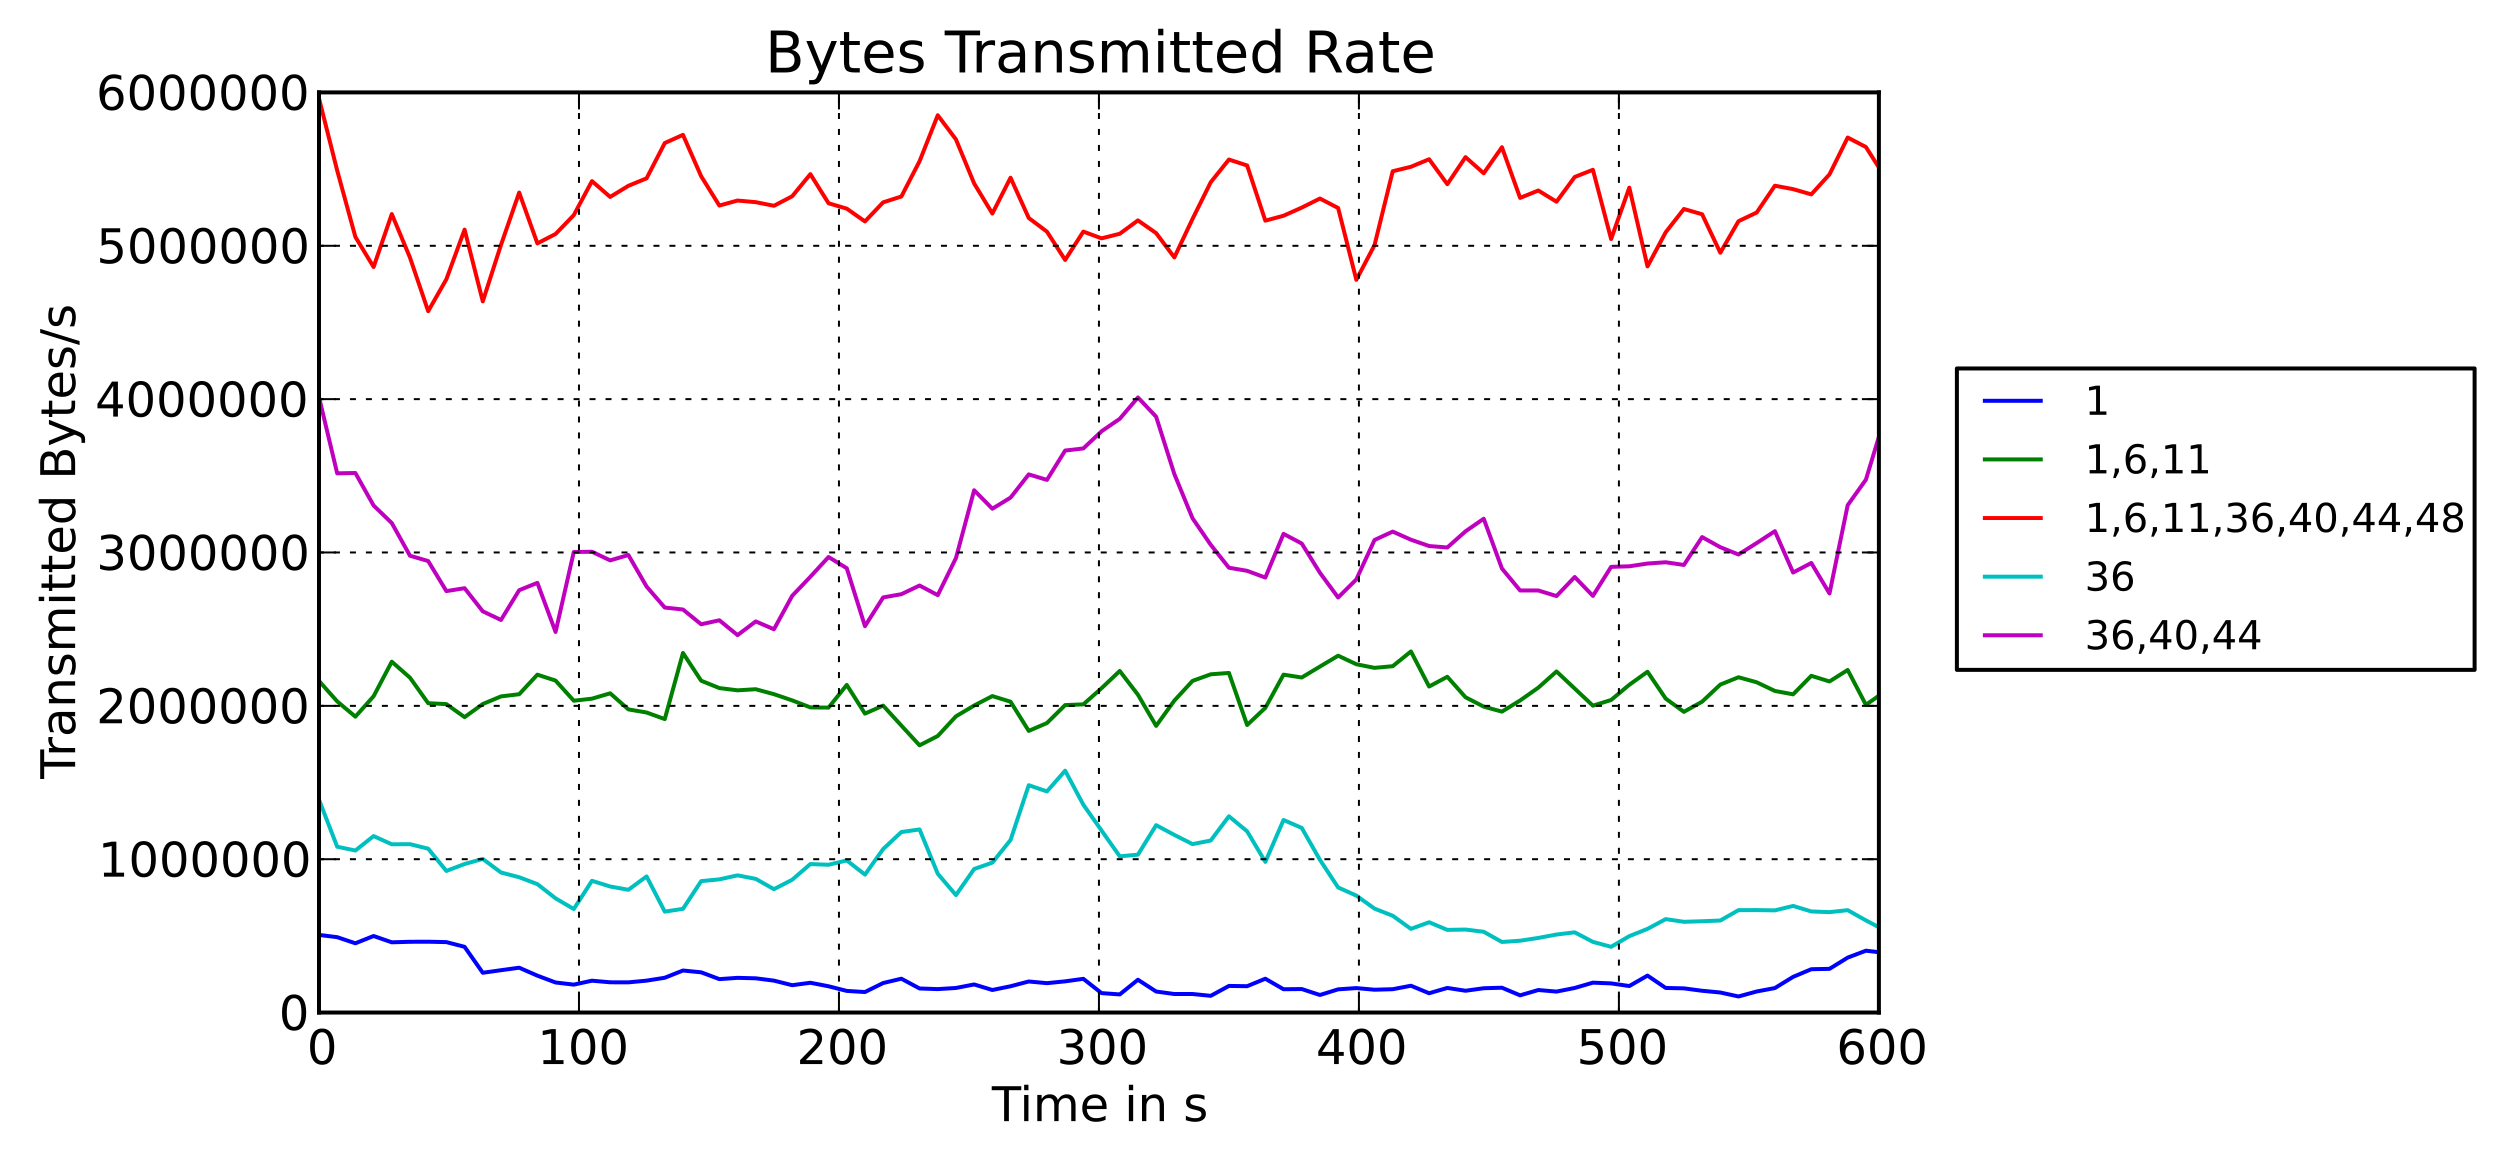 <?xml version="1.0" encoding="utf-8" standalone="no"?>
<!DOCTYPE svg PUBLIC "-//W3C//DTD SVG 1.1//EN"
  "http://www.w3.org/Graphics/SVG/1.1/DTD/svg11.dtd">
<!-- Created with matplotlib (http://matplotlib.sourceforge.net/) -->
<svg height="288pt" version="1.1" viewBox="0 0 626 288" width="626pt" xmlns="http://www.w3.org/2000/svg" xmlns:xlink="http://www.w3.org/1999/xlink">
 <defs>
  <style type="text/css">
*{stroke-linecap:square;stroke-linejoin:round;}
  </style>
 </defs>
 <g id="figure_1">
  <g id="patch_1">
   <path d="
M0 288.107
L626.841 288.107
L626.841 0
L0 0
z
" style="fill:#ffffff;"/>
  </g>
  <g id="axes_1">
   <g id="patch_2">
    <path d="
M79.875 253.542
L470.475 253.542
L470.475 23.142
L79.875 23.142
z
" style="fill:#ffffff;"/>
   </g>
   <g id="line2d_1">
    <path clip-path="url(#padf2e79504)" d="
M79.875 234.105
L84.432 234.668
L88.989 236.202
L93.546 234.375
L98.103 235.956
L102.66 235.822
L107.217 235.805
L111.774 235.905
L116.331 237.085
L120.888 243.581
L125.445 242.941
L130.002 242.313
L134.559 244.305
L139.116 246.014
L143.673 246.548
L148.23 245.566
L152.787 245.966
L157.344 245.98
L161.901 245.555
L166.458 244.83
L171.015 243.015
L175.572 243.468
L180.129 245.173
L184.686 244.852
L189.243 244.97
L193.8 245.55
L198.357 246.694
L202.914 246.084
L207.471 246.964
L212.028 248.123
L216.585 248.406
L221.142 246.15
L225.699 245.068
L230.256 247.514
L234.813 247.673
L239.37 247.385
L243.927 246.506
L248.484 247.895
L253.041 246.958
L257.598 245.764
L262.155 246.182
L266.712 245.728
L271.269 245.099
L275.826 248.675
L280.383 249.004
L284.94 245.329
L289.497 248.278
L294.054 248.901
L298.611 248.9
L303.168 249.355
L307.725 246.879
L312.282 246.943
L316.839 245.071
L321.396 247.706
L325.953 247.655
L330.51 249.147
L335.067 247.732
L339.624 247.416
L344.181 247.825
L348.738 247.697
L353.295 246.828
L357.852 248.708
L362.409 247.379
L366.966 248.083
L371.523 247.455
L376.08 247.325
L380.637 249.231
L385.194 247.902
L389.751 248.294
L394.308 247.387
L398.865 246.056
L403.422 246.242
L407.979 246.901
L412.536 244.29
L417.093 247.384
L421.65 247.484
L426.207 248.089
L430.764 248.523
L435.321 249.519
L439.878 248.265
L444.435 247.41
L448.992 244.612
L453.549 242.69
L458.106 242.6
L462.663 239.783
L467.22 238.054
L471.777 238.591
L476.334 238.11" style="fill:none;stroke:#0000ff;"/>
   </g>
   <g id="line2d_2">
    <path clip-path="url(#padf2e79504)" d="
M79.875 170.507
L84.432 175.628
L88.989 179.453
L93.546 174.344
L98.103 165.687
L102.66 169.694
L107.217 176.086
L111.774 176.308
L116.331 179.567
L120.888 176.291
L125.445 174.38
L130.002 173.835
L134.559 168.939
L139.116 170.419
L143.673 175.461
L148.23 174.946
L152.787 173.603
L157.344 177.632
L161.901 178.413
L166.458 180.058
L171.015 163.504
L175.572 170.452
L180.129 172.294
L184.686 172.857
L189.243 172.583
L193.8 173.823
L198.357 175.373
L202.914 177.131
L207.471 177.183
L212.028 171.502
L216.585 178.685
L221.142 176.69
L225.699 181.683
L230.256 186.629
L234.813 184.29
L239.37 179.371
L243.927 176.663
L248.484 174.301
L253.041 175.706
L257.598 183.014
L262.155 181.052
L266.712 176.551
L271.269 176.372
L275.826 172.333
L280.383 168.012
L284.94 173.959
L289.497 181.757
L294.054 175.434
L298.611 170.497
L303.168 168.847
L307.725 168.508
L312.282 181.541
L316.839 177.244
L321.396 168.933
L325.953 169.645
L330.51 166.911
L335.067 164.187
L339.624 166.327
L344.181 167.232
L348.738 166.816
L353.295 163.124
L357.852 171.905
L362.409 169.464
L366.966 174.595
L371.523 176.942
L376.08 178.191
L380.637 175.397
L385.194 172.188
L389.751 168.135
L394.308 172.417
L398.865 176.699
L403.422 175.277
L407.979 171.47
L412.536 168.206
L417.093 174.932
L421.65 178.246
L426.207 175.701
L430.764 171.421
L435.321 169.583
L439.878 170.845
L444.435 173.017
L448.992 173.86
L453.549 169.224
L458.106 170.637
L462.663 167.761
L467.22 176.486
L471.777 173.298
L476.334 171.459" style="fill:none;stroke:#008000;"/>
   </g>
   <g id="line2d_3">
    <path clip-path="url(#padf2e79504)" d="
M79.875 24.633
L84.432 42.7
L88.989 59.33
L93.546 66.856
L98.103 53.603
L102.66 64.502
L107.217 77.915
L111.774 69.918
L116.331 57.495
L120.888 75.459
L125.445 61.326
L130.002 48.221
L134.559 60.945
L139.116 58.59
L143.673 53.867
L148.23 45.351
L152.787 49.312
L157.344 46.531
L161.901 44.652
L166.458 35.821
L171.015 33.764
L175.572 44.138
L180.129 51.469
L184.686 50.216
L189.243 50.623
L193.8 51.531
L198.357 49.151
L202.914 43.605
L207.471 50.898
L212.028 52.243
L216.585 55.447
L221.142 50.665
L225.699 49.208
L230.256 40.375
L234.813 28.86
L239.37 34.907
L243.927 45.942
L248.484 53.471
L253.041 44.497
L257.598 54.581
L262.155 58.01
L266.712 65.085
L271.269 57.991
L275.826 59.684
L280.383 58.536
L284.94 55.188
L289.497 58.376
L294.054 64.452
L298.611 54.808
L303.168 45.633
L307.725 39.948
L312.282 41.44
L316.839 55.251
L321.396 54.023
L325.953 51.99
L330.51 49.712
L335.067 52.086
L339.624 70.068
L344.181 61.385
L348.738 42.879
L353.295 41.763
L357.852 39.876
L362.409 46.12
L366.966 39.343
L371.523 43.388
L376.08 36.863
L380.637 49.553
L385.194 47.704
L389.751 50.511
L394.308 44.316
L398.865 42.517
L403.422 59.857
L407.979 46.99
L412.536 66.696
L417.093 58.153
L421.65 52.331
L426.207 53.647
L430.764 63.28
L435.321 55.386
L439.878 53.217
L444.435 46.501
L448.992 47.361
L453.549 48.671
L458.106 43.657
L462.663 34.443
L467.22 36.811
L471.777 43.976
L476.334 55.175" style="fill:none;stroke:#ff0000;"/>
   </g>
   <g id="line2d_4">
    <path clip-path="url(#padf2e79504)" d="
M79.875 200.239
L84.432 212.017
L88.989 212.972
L93.546 209.354
L98.103 211.41
L102.66 211.378
L107.217 212.514
L111.774 218.087
L116.331 216.343
L120.888 215.078
L125.445 218.47
L130.002 219.659
L134.559 221.385
L139.116 224.95
L143.673 227.619
L148.23 220.555
L152.787 221.978
L157.344 222.803
L161.901 219.46
L166.458 228.272
L171.015 227.57
L175.572 220.633
L180.129 220.194
L184.686 219.187
L189.243 220.07
L193.8 222.65
L198.357 220.293
L202.914 216.365
L207.471 216.536
L212.028 215.448
L216.585 219.004
L221.142 212.603
L225.699 208.343
L230.256 207.689
L234.813 218.779
L239.37 224.13
L243.927 217.598
L248.484 216.001
L253.041 210.334
L257.598 196.621
L262.155 198.172
L266.712 192.979
L271.269 201.507
L275.826 207.954
L280.383 214.42
L284.94 214.006
L289.497 206.624
L294.054 209.062
L298.611 211.368
L303.168 210.462
L307.725 204.396
L312.282 208.171
L316.839 215.816
L321.396 205.326
L325.953 207.303
L330.51 215.307
L335.067 222.217
L339.624 224.258
L344.181 227.518
L348.738 229.312
L353.295 232.589
L357.852 230.932
L362.409 232.844
L366.966 232.759
L371.523 233.318
L376.08 235.87
L380.637 235.554
L385.194 234.86
L389.751 234.007
L394.308 233.455
L398.865 235.847
L403.422 237.084
L407.979 234.414
L412.536 232.59
L417.093 230.151
L421.65 230.821
L426.207 230.677
L430.764 230.498
L435.321 227.902
L439.878 227.884
L444.435 227.958
L448.992 226.845
L453.549 228.226
L458.106 228.401
L462.663 227.905
L467.22 230.466
L471.777 232.862
L476.334 233.845" style="fill:none;stroke:#00bfbf;"/>
   </g>
   <g id="line2d_5">
    <path clip-path="url(#padf2e79504)" d="
M79.875 99.407
L84.432 118.52
L88.989 118.44
L93.546 126.577
L98.103 130.968
L102.66 139.154
L107.217 140.485
L111.774 148.009
L116.331 147.285
L120.888 153.078
L125.445 155.24
L130.002 147.786
L134.559 145.948
L139.116 158.242
L143.673 138.229
L148.23 138.152
L152.787 140.325
L157.344 138.977
L161.901 146.869
L166.458 152.133
L171.015 152.621
L175.572 156.32
L180.129 155.317
L184.686 159.033
L189.243 155.6
L193.8 157.564
L198.357 149.207
L202.914 144.42
L207.471 139.477
L212.028 142.285
L216.585 156.79
L221.142 149.595
L225.699 148.786
L230.256 146.613
L234.813 149.023
L239.37 139.746
L243.927 122.763
L248.484 127.384
L253.041 124.603
L257.598 118.789
L262.155 120.167
L266.712 112.819
L271.269 112.287
L275.826 107.997
L280.383 104.87
L284.94 99.525
L289.497 104.356
L294.054 118.699
L298.611 129.782
L303.168 136.419
L307.725 142.158
L312.282 142.935
L316.839 144.625
L321.396 133.674
L325.953 136.096
L330.51 143.422
L335.067 149.608
L339.624 145.09
L344.181 135.215
L348.738 133.109
L353.295 135.144
L357.852 136.727
L362.409 137.09
L366.966 133.042
L371.523 129.893
L376.08 142.353
L380.637 147.856
L385.194 147.856
L389.751 149.25
L394.308 144.483
L398.865 149.213
L403.422 141.941
L407.979 141.8
L412.536 141.11
L417.093 140.792
L421.65 141.464
L426.207 134.484
L430.764 137.017
L435.321 138.846
L439.878 135.977
L444.435 133.007
L448.992 143.366
L453.549 140.971
L458.106 148.602
L462.663 126.499
L467.22 120.107
L471.777 105.109
L476.334 102.276" style="fill:none;stroke:#bf00bf;"/>
   </g>
   <g id="matplotlib.axis_1">
    <g id="xtick_1">
     <g id="line2d_6">
      <path clip-path="url(#padf2e79504)" d="
M79.875 253.542
L79.875 23.142" style="fill:none;stroke:#000000;stroke-dasharray:1,3;stroke-dashoffset:0.0;stroke-linecap:butt;stroke-width:0.5;"/>
     </g>
     <g id="line2d_7">
      <defs>
       <path d="
M0 0
L0 -4" id="m0012dd4eef" style="stroke:#000000;stroke-linecap:butt;stroke-width:0.5;"/>
      </defs>
      <g>
       <use style="stroke:#000000;stroke-linecap:butt;stroke-width:0.5;" x="79.875" xlink:href="#m0012dd4eef" y="253.542"/>
      </g>
     </g>
     <g id="line2d_8">
      <defs>
       <path d="
M0 0
L0 4" id="m476344969c" style="stroke:#000000;stroke-linecap:butt;stroke-width:0.5;"/>
      </defs>
      <g>
       <use style="stroke:#000000;stroke-linecap:butt;stroke-width:0.5;" x="79.875" xlink:href="#m476344969c" y="23.142"/>
      </g>
     </g>
     <g id="text_1">
      <!-- 0 -->
      <defs>
       <path d="
M31.781 66.406
Q24.172 66.406 20.328 58.906
Q16.5 51.422 16.5 36.375
Q16.5 21.391 20.328 13.891
Q24.172 6.391 31.781 6.391
Q39.453 6.391 43.281 13.891
Q47.125 21.391 47.125 36.375
Q47.125 51.422 43.281 58.906
Q39.453 66.406 31.781 66.406
M31.781 74.219
Q44.047 74.219 50.516 64.516
Q56.984 54.828 56.984 36.375
Q56.984 17.969 50.516 8.266
Q44.047 -1.422 31.781 -1.422
Q19.531 -1.422 13.062 8.266
Q6.594 17.969 6.594 36.375
Q6.594 54.828 13.062 64.516
Q19.531 74.219 31.781 74.219" id="DejaVuSans-30"/>
      </defs>
      <g transform="translate(76.852 266.448)scale(0.12 -0.12)">
       <use xlink:href="#DejaVuSans-30"/>
      </g>
     </g>
    </g>
    <g id="xtick_2">
     <g id="line2d_9">
      <path clip-path="url(#padf2e79504)" d="
M144.975 253.542
L144.975 23.142" style="fill:none;stroke:#000000;stroke-dasharray:1,3;stroke-dashoffset:0.0;stroke-linecap:butt;stroke-width:0.5;"/>
     </g>
     <g id="line2d_10">
      <g>
       <use style="stroke:#000000;stroke-linecap:butt;stroke-width:0.5;" x="144.975" xlink:href="#m0012dd4eef" y="253.542"/>
      </g>
     </g>
     <g id="line2d_11">
      <g>
       <use style="stroke:#000000;stroke-linecap:butt;stroke-width:0.5;" x="144.975" xlink:href="#m476344969c" y="23.142"/>
      </g>
     </g>
     <g id="text_2">
      <!-- 100 -->
      <defs>
       <path d="
M12.406 8.297
L28.516 8.297
L28.516 63.922
L10.984 60.406
L10.984 69.391
L28.422 72.906
L38.281 72.906
L38.281 8.297
L54.391 8.297
L54.391 0
L12.406 0
z
" id="DejaVuSans-31"/>
      </defs>
      <g transform="translate(134.58 266.448)scale(0.12 -0.12)">
       <use xlink:href="#DejaVuSans-31"/>
       <use x="63.623" xlink:href="#DejaVuSans-30"/>
       <use x="127.246" xlink:href="#DejaVuSans-30"/>
      </g>
     </g>
    </g>
    <g id="xtick_3">
     <g id="line2d_12">
      <path clip-path="url(#padf2e79504)" d="
M210.075 253.542
L210.075 23.142" style="fill:none;stroke:#000000;stroke-dasharray:1,3;stroke-dashoffset:0.0;stroke-linecap:butt;stroke-width:0.5;"/>
     </g>
     <g id="line2d_13">
      <g>
       <use style="stroke:#000000;stroke-linecap:butt;stroke-width:0.5;" x="210.075" xlink:href="#m0012dd4eef" y="253.542"/>
      </g>
     </g>
     <g id="line2d_14">
      <g>
       <use style="stroke:#000000;stroke-linecap:butt;stroke-width:0.5;" x="210.075" xlink:href="#m476344969c" y="23.142"/>
      </g>
     </g>
     <g id="text_3">
      <!-- 200 -->
      <defs>
       <path d="
M19.188 8.297
L53.609 8.297
L53.609 0
L7.328 0
L7.328 8.297
Q12.938 14.109 22.625 23.891
Q32.328 33.688 34.812 36.531
Q39.547 41.844 41.422 45.531
Q43.312 49.219 43.312 52.781
Q43.312 58.594 39.234 62.25
Q35.156 65.922 28.609 65.922
Q23.969 65.922 18.812 64.312
Q13.672 62.703 7.812 59.422
L7.812 69.391
Q13.766 71.781 18.938 73
Q24.125 74.219 28.422 74.219
Q39.75 74.219 46.484 68.547
Q53.219 62.891 53.219 53.422
Q53.219 48.922 51.531 44.891
Q49.859 40.875 45.406 35.406
Q44.188 33.984 37.641 27.219
Q31.109 20.453 19.188 8.297" id="DejaVuSans-32"/>
      </defs>
      <g transform="translate(199.461 266.448)scale(0.12 -0.12)">
       <use xlink:href="#DejaVuSans-32"/>
       <use x="63.623" xlink:href="#DejaVuSans-30"/>
       <use x="127.246" xlink:href="#DejaVuSans-30"/>
      </g>
     </g>
    </g>
    <g id="xtick_4">
     <g id="line2d_15">
      <path clip-path="url(#padf2e79504)" d="
M275.175 253.542
L275.175 23.142" style="fill:none;stroke:#000000;stroke-dasharray:1,3;stroke-dashoffset:0.0;stroke-linecap:butt;stroke-width:0.5;"/>
     </g>
     <g id="line2d_16">
      <g>
       <use style="stroke:#000000;stroke-linecap:butt;stroke-width:0.5;" x="275.175" xlink:href="#m0012dd4eef" y="253.542"/>
      </g>
     </g>
     <g id="line2d_17">
      <g>
       <use style="stroke:#000000;stroke-linecap:butt;stroke-width:0.5;" x="275.175" xlink:href="#m476344969c" y="23.142"/>
      </g>
     </g>
     <g id="text_4">
      <!-- 300 -->
      <defs>
       <path d="
M40.578 39.312
Q47.656 37.797 51.625 33
Q55.609 28.219 55.609 21.188
Q55.609 10.406 48.188 4.484
Q40.766 -1.422 27.094 -1.422
Q22.516 -1.422 17.656 -0.516
Q12.797 0.391 7.625 2.203
L7.625 11.719
Q11.719 9.328 16.594 8.109
Q21.484 6.891 26.812 6.891
Q36.078 6.891 40.938 10.547
Q45.797 14.203 45.797 21.188
Q45.797 27.641 41.281 31.266
Q36.766 34.906 28.719 34.906
L20.219 34.906
L20.219 43.016
L29.109 43.016
Q36.375 43.016 40.234 45.922
Q44.094 48.828 44.094 54.297
Q44.094 59.906 40.109 62.906
Q36.141 65.922 28.719 65.922
Q24.656 65.922 20.016 65.031
Q15.375 64.156 9.812 62.312
L9.812 71.094
Q15.438 72.656 20.344 73.438
Q25.25 74.219 29.594 74.219
Q40.828 74.219 47.359 69.109
Q53.906 64.016 53.906 55.328
Q53.906 49.266 50.438 45.094
Q46.969 40.922 40.578 39.312" id="DejaVuSans-33"/>
      </defs>
      <g transform="translate(264.578 266.448)scale(0.12 -0.12)">
       <use xlink:href="#DejaVuSans-33"/>
       <use x="63.623" xlink:href="#DejaVuSans-30"/>
       <use x="127.246" xlink:href="#DejaVuSans-30"/>
      </g>
     </g>
    </g>
    <g id="xtick_5">
     <g id="line2d_18">
      <path clip-path="url(#padf2e79504)" d="
M340.275 253.542
L340.275 23.142" style="fill:none;stroke:#000000;stroke-dasharray:1,3;stroke-dashoffset:0.0;stroke-linecap:butt;stroke-width:0.5;"/>
     </g>
     <g id="line2d_19">
      <g>
       <use style="stroke:#000000;stroke-linecap:butt;stroke-width:0.5;" x="340.275" xlink:href="#m0012dd4eef" y="253.542"/>
      </g>
     </g>
     <g id="line2d_20">
      <g>
       <use style="stroke:#000000;stroke-linecap:butt;stroke-width:0.5;" x="340.275" xlink:href="#m476344969c" y="23.142"/>
      </g>
     </g>
     <g id="text_5">
      <!-- 400 -->
      <defs>
       <path d="
M37.797 64.312
L12.891 25.391
L37.797 25.391
z

M35.203 72.906
L47.609 72.906
L47.609 25.391
L58.016 25.391
L58.016 17.188
L47.609 17.188
L47.609 0
L37.797 0
L37.797 17.188
L4.891 17.188
L4.891 26.703
z
" id="DejaVuSans-34"/>
      </defs>
      <g transform="translate(329.514 266.448)scale(0.12 -0.12)">
       <use xlink:href="#DejaVuSans-34"/>
       <use x="63.623" xlink:href="#DejaVuSans-30"/>
       <use x="127.246" xlink:href="#DejaVuSans-30"/>
      </g>
     </g>
    </g>
    <g id="xtick_6">
     <g id="line2d_21">
      <path clip-path="url(#padf2e79504)" d="
M405.375 253.542
L405.375 23.142" style="fill:none;stroke:#000000;stroke-dasharray:1,3;stroke-dashoffset:0.0;stroke-linecap:butt;stroke-width:0.5;"/>
     </g>
     <g id="line2d_22">
      <g>
       <use style="stroke:#000000;stroke-linecap:butt;stroke-width:0.5;" x="405.375" xlink:href="#m0012dd4eef" y="253.542"/>
      </g>
     </g>
     <g id="line2d_23">
      <g>
       <use style="stroke:#000000;stroke-linecap:butt;stroke-width:0.5;" x="405.375" xlink:href="#m476344969c" y="23.142"/>
      </g>
     </g>
     <g id="text_6">
      <!-- 500 -->
      <defs>
       <path d="
M10.797 72.906
L49.516 72.906
L49.516 64.594
L19.828 64.594
L19.828 46.734
Q21.969 47.469 24.109 47.828
Q26.266 48.188 28.422 48.188
Q40.625 48.188 47.75 41.5
Q54.891 34.812 54.891 23.391
Q54.891 11.625 47.562 5.094
Q40.234 -1.422 26.906 -1.422
Q22.312 -1.422 17.547 -0.641
Q12.797 0.141 7.719 1.703
L7.719 11.625
Q12.109 9.234 16.797 8.062
Q21.484 6.891 26.703 6.891
Q35.156 6.891 40.078 11.328
Q45.016 15.766 45.016 23.391
Q45.016 31 40.078 35.438
Q35.156 39.891 26.703 39.891
Q22.75 39.891 18.812 39.016
Q14.891 38.141 10.797 36.281
z
" id="DejaVuSans-35"/>
      </defs>
      <g transform="translate(394.784 266.448)scale(0.12 -0.12)">
       <use xlink:href="#DejaVuSans-35"/>
       <use x="63.623" xlink:href="#DejaVuSans-30"/>
       <use x="127.246" xlink:href="#DejaVuSans-30"/>
      </g>
     </g>
    </g>
    <g id="xtick_7">
     <g id="line2d_24">
      <path clip-path="url(#padf2e79504)" d="
M470.475 253.542
L470.475 23.142" style="fill:none;stroke:#000000;stroke-dasharray:1,3;stroke-dashoffset:0.0;stroke-linecap:butt;stroke-width:0.5;"/>
     </g>
     <g id="line2d_25">
      <g>
       <use style="stroke:#000000;stroke-linecap:butt;stroke-width:0.5;" x="470.475" xlink:href="#m0012dd4eef" y="253.542"/>
      </g>
     </g>
     <g id="line2d_26">
      <g>
       <use style="stroke:#000000;stroke-linecap:butt;stroke-width:0.5;" x="470.475" xlink:href="#m476344969c" y="23.142"/>
      </g>
     </g>
     <g id="text_7">
      <!-- 600 -->
      <defs>
       <path d="
M33.016 40.375
Q26.375 40.375 22.484 35.828
Q18.609 31.297 18.609 23.391
Q18.609 15.531 22.484 10.953
Q26.375 6.391 33.016 6.391
Q39.656 6.391 43.531 10.953
Q47.406 15.531 47.406 23.391
Q47.406 31.297 43.531 35.828
Q39.656 40.375 33.016 40.375
M52.594 71.297
L52.594 62.312
Q48.875 64.062 45.094 64.984
Q41.312 65.922 37.594 65.922
Q27.828 65.922 22.672 59.328
Q17.531 52.734 16.797 39.406
Q19.672 43.656 24.016 45.922
Q28.375 48.188 33.594 48.188
Q44.578 48.188 50.953 41.516
Q57.328 34.859 57.328 23.391
Q57.328 12.156 50.688 5.359
Q44.047 -1.422 33.016 -1.422
Q20.359 -1.422 13.672 8.266
Q6.984 17.969 6.984 36.375
Q6.984 53.656 15.188 63.938
Q23.391 74.219 37.203 74.219
Q40.922 74.219 44.703 73.484
Q48.484 72.75 52.594 71.297" id="DejaVuSans-36"/>
      </defs>
      <g transform="translate(459.84 266.448)scale(0.12 -0.12)">
       <use xlink:href="#DejaVuSans-36"/>
       <use x="63.623" xlink:href="#DejaVuSans-30"/>
       <use x="127.246" xlink:href="#DejaVuSans-30"/>
      </g>
     </g>
    </g>
    <g id="text_8">
     <!-- Time in s -->
     <defs>
      <path d="
M52 44.188
Q55.375 50.25 60.062 53.125
Q64.75 56 71.094 56
Q79.641 56 84.281 50.016
Q88.922 44.047 88.922 33.016
L88.922 0
L79.891 0
L79.891 32.719
Q79.891 40.578 77.094 44.375
Q74.312 48.188 68.609 48.188
Q61.625 48.188 57.562 43.547
Q53.516 38.922 53.516 30.906
L53.516 0
L44.484 0
L44.484 32.719
Q44.484 40.625 41.703 44.406
Q38.922 48.188 33.109 48.188
Q26.219 48.188 22.156 43.531
Q18.109 38.875 18.109 30.906
L18.109 0
L9.078 0
L9.078 54.688
L18.109 54.688
L18.109 46.188
Q21.188 51.219 25.484 53.609
Q29.781 56 35.688 56
Q41.656 56 45.828 52.969
Q50 49.953 52 44.188" id="DejaVuSans-6d"/>
      <path d="
M54.891 33.016
L54.891 0
L45.906 0
L45.906 32.719
Q45.906 40.484 42.875 44.328
Q39.844 48.188 33.797 48.188
Q26.516 48.188 22.312 43.547
Q18.109 38.922 18.109 30.906
L18.109 0
L9.078 0
L9.078 54.688
L18.109 54.688
L18.109 46.188
Q21.344 51.125 25.703 53.562
Q30.078 56 35.797 56
Q45.219 56 50.047 50.172
Q54.891 44.344 54.891 33.016" id="DejaVuSans-6e"/>
      <path id="DejaVuSans-20"/>
      <path d="
M9.422 54.688
L18.406 54.688
L18.406 0
L9.422 0
z

M9.422 75.984
L18.406 75.984
L18.406 64.594
L9.422 64.594
z
" id="DejaVuSans-69"/>
      <path d="
M56.203 29.594
L56.203 25.203
L14.891 25.203
Q15.484 15.922 20.484 11.062
Q25.484 6.203 34.422 6.203
Q39.594 6.203 44.453 7.469
Q49.312 8.734 54.109 11.281
L54.109 2.781
Q49.266 0.734 44.188 -0.344
Q39.109 -1.422 33.891 -1.422
Q20.797 -1.422 13.156 6.188
Q5.516 13.812 5.516 26.812
Q5.516 40.234 12.766 48.109
Q20.016 56 32.328 56
Q43.359 56 49.781 48.891
Q56.203 41.797 56.203 29.594
M47.219 32.234
Q47.125 39.594 43.094 43.984
Q39.062 48.391 32.422 48.391
Q24.906 48.391 20.391 44.141
Q15.875 39.891 15.188 32.172
z
" id="DejaVuSans-65"/>
      <path d="
M44.281 53.078
L44.281 44.578
Q40.484 46.531 36.375 47.5
Q32.281 48.484 27.875 48.484
Q21.188 48.484 17.844 46.438
Q14.5 44.391 14.5 40.281
Q14.5 37.156 16.891 35.375
Q19.281 33.594 26.516 31.984
L29.594 31.297
Q39.156 29.25 43.188 25.516
Q47.219 21.781 47.219 15.094
Q47.219 7.469 41.188 3.016
Q35.156 -1.422 24.609 -1.422
Q20.219 -1.422 15.453 -0.562
Q10.688 0.297 5.422 2
L5.422 11.281
Q10.406 8.688 15.234 7.391
Q20.062 6.109 24.812 6.109
Q31.156 6.109 34.562 8.281
Q37.984 10.453 37.984 14.406
Q37.984 18.062 35.516 20.016
Q33.062 21.969 24.703 23.781
L21.578 24.516
Q13.234 26.266 9.516 29.906
Q5.812 33.547 5.812 39.891
Q5.812 47.609 11.281 51.797
Q16.75 56 26.812 56
Q31.781 56 36.172 55.266
Q40.578 54.547 44.281 53.078" id="DejaVuSans-73"/>
      <path d="
M-0.297 72.906
L61.375 72.906
L61.375 64.594
L35.5 64.594
L35.5 0
L25.594 0
L25.594 64.594
L-0.297 64.594
z
" id="DejaVuSans-54"/>
     </defs>
     <g transform="translate(248.361 280.737)scale(0.12 -0.12)">
      <use xlink:href="#DejaVuSans-54"/>
      <use x="57.959" xlink:href="#DejaVuSans-69"/>
      <use x="85.742" xlink:href="#DejaVuSans-6d"/>
      <use x="183.154" xlink:href="#DejaVuSans-65"/>
      <use x="244.678" xlink:href="#DejaVuSans-20"/>
      <use x="276.465" xlink:href="#DejaVuSans-69"/>
      <use x="304.248" xlink:href="#DejaVuSans-6e"/>
      <use x="367.627" xlink:href="#DejaVuSans-20"/>
      <use x="399.414" xlink:href="#DejaVuSans-73"/>
     </g>
    </g>
   </g>
   <g id="matplotlib.axis_2">
    <g id="ytick_1">
     <g id="line2d_27">
      <path clip-path="url(#padf2e79504)" d="
M79.875 253.542
L470.475 253.542" style="fill:none;stroke:#000000;stroke-dasharray:1,3;stroke-dashoffset:0.0;stroke-linecap:butt;stroke-width:0.5;"/>
     </g>
     <g id="line2d_28">
      <defs>
       <path d="
M0 0
L4 0" id="me8a85f7bf6" style="stroke:#000000;stroke-linecap:butt;stroke-width:0.5;"/>
      </defs>
      <g>
       <use style="stroke:#000000;stroke-linecap:butt;stroke-width:0.5;" x="79.875" xlink:href="#me8a85f7bf6" y="253.542"/>
      </g>
     </g>
     <g id="line2d_29">
      <defs>
       <path d="
M0 0
L-4 0" id="m1a32005dea" style="stroke:#000000;stroke-linecap:butt;stroke-width:0.5;"/>
      </defs>
      <g>
       <use style="stroke:#000000;stroke-linecap:butt;stroke-width:0.5;" x="470.475" xlink:href="#m1a32005dea" y="253.542"/>
      </g>
     </g>
     <g id="text_9">
      <!-- 0 -->
      <g transform="translate(69.828 257.91)scale(0.12 -0.12)">
       <use xlink:href="#DejaVuSans-30"/>
      </g>
     </g>
    </g>
    <g id="ytick_2">
     <g id="line2d_30">
      <path clip-path="url(#padf2e79504)" d="
M79.875 215.142
L470.475 215.142" style="fill:none;stroke:#000000;stroke-dasharray:1,3;stroke-dashoffset:0.0;stroke-linecap:butt;stroke-width:0.5;"/>
     </g>
     <g id="line2d_31">
      <g>
       <use style="stroke:#000000;stroke-linecap:butt;stroke-width:0.5;" x="79.875" xlink:href="#me8a85f7bf6" y="215.142"/>
      </g>
     </g>
     <g id="line2d_32">
      <g>
       <use style="stroke:#000000;stroke-linecap:butt;stroke-width:0.5;" x="470.475" xlink:href="#m1a32005dea" y="215.142"/>
      </g>
     </g>
     <g id="text_10">
      <!-- 1000000 -->
      <g transform="translate(24.545 219.51)scale(0.12 -0.12)">
       <use xlink:href="#DejaVuSans-31"/>
       <use x="63.623" xlink:href="#DejaVuSans-30"/>
       <use x="127.246" xlink:href="#DejaVuSans-30"/>
       <use x="190.869" xlink:href="#DejaVuSans-30"/>
       <use x="254.492" xlink:href="#DejaVuSans-30"/>
       <use x="318.115" xlink:href="#DejaVuSans-30"/>
       <use x="381.738" xlink:href="#DejaVuSans-30"/>
      </g>
     </g>
    </g>
    <g id="ytick_3">
     <g id="line2d_33">
      <path clip-path="url(#padf2e79504)" d="
M79.875 176.742
L470.475 176.742" style="fill:none;stroke:#000000;stroke-dasharray:1,3;stroke-dashoffset:0.0;stroke-linecap:butt;stroke-width:0.5;"/>
     </g>
     <g id="line2d_34">
      <g>
       <use style="stroke:#000000;stroke-linecap:butt;stroke-width:0.5;" x="79.875" xlink:href="#me8a85f7bf6" y="176.742"/>
      </g>
     </g>
     <g id="line2d_35">
      <g>
       <use style="stroke:#000000;stroke-linecap:butt;stroke-width:0.5;" x="470.475" xlink:href="#m1a32005dea" y="176.742"/>
      </g>
     </g>
     <g id="text_11">
      <!-- 2000000 -->
      <g transform="translate(24.106 181.11)scale(0.12 -0.12)">
       <use xlink:href="#DejaVuSans-32"/>
       <use x="63.623" xlink:href="#DejaVuSans-30"/>
       <use x="127.246" xlink:href="#DejaVuSans-30"/>
       <use x="190.869" xlink:href="#DejaVuSans-30"/>
       <use x="254.492" xlink:href="#DejaVuSans-30"/>
       <use x="318.115" xlink:href="#DejaVuSans-30"/>
       <use x="381.738" xlink:href="#DejaVuSans-30"/>
      </g>
     </g>
    </g>
    <g id="ytick_4">
     <g id="line2d_36">
      <path clip-path="url(#padf2e79504)" d="
M79.875 138.342
L470.475 138.342" style="fill:none;stroke:#000000;stroke-dasharray:1,3;stroke-dashoffset:0.0;stroke-linecap:butt;stroke-width:0.5;"/>
     </g>
     <g id="line2d_37">
      <g>
       <use style="stroke:#000000;stroke-linecap:butt;stroke-width:0.5;" x="79.875" xlink:href="#me8a85f7bf6" y="138.342"/>
      </g>
     </g>
     <g id="line2d_38">
      <g>
       <use style="stroke:#000000;stroke-linecap:butt;stroke-width:0.5;" x="470.475" xlink:href="#m1a32005dea" y="138.342"/>
      </g>
     </g>
     <g id="text_12">
      <!-- 3000000 -->
      <g transform="translate(24.142 142.71)scale(0.12 -0.12)">
       <use xlink:href="#DejaVuSans-33"/>
       <use x="63.623" xlink:href="#DejaVuSans-30"/>
       <use x="127.246" xlink:href="#DejaVuSans-30"/>
       <use x="190.869" xlink:href="#DejaVuSans-30"/>
       <use x="254.492" xlink:href="#DejaVuSans-30"/>
       <use x="318.115" xlink:href="#DejaVuSans-30"/>
       <use x="381.738" xlink:href="#DejaVuSans-30"/>
      </g>
     </g>
    </g>
    <g id="ytick_5">
     <g id="line2d_39">
      <path clip-path="url(#padf2e79504)" d="
M79.875 99.942
L470.475 99.942" style="fill:none;stroke:#000000;stroke-dasharray:1,3;stroke-dashoffset:0.0;stroke-linecap:butt;stroke-width:0.5;"/>
     </g>
     <g id="line2d_40">
      <g>
       <use style="stroke:#000000;stroke-linecap:butt;stroke-width:0.5;" x="79.875" xlink:href="#me8a85f7bf6" y="99.942"/>
      </g>
     </g>
     <g id="line2d_41">
      <g>
       <use style="stroke:#000000;stroke-linecap:butt;stroke-width:0.5;" x="470.475" xlink:href="#m1a32005dea" y="99.942"/>
      </g>
     </g>
     <g id="text_13">
      <!-- 4000000 -->
      <g transform="translate(23.814 104.31)scale(0.12 -0.12)">
       <use xlink:href="#DejaVuSans-34"/>
       <use x="63.623" xlink:href="#DejaVuSans-30"/>
       <use x="127.246" xlink:href="#DejaVuSans-30"/>
       <use x="190.869" xlink:href="#DejaVuSans-30"/>
       <use x="254.492" xlink:href="#DejaVuSans-30"/>
       <use x="318.115" xlink:href="#DejaVuSans-30"/>
       <use x="381.738" xlink:href="#DejaVuSans-30"/>
      </g>
     </g>
    </g>
    <g id="ytick_6">
     <g id="line2d_42">
      <path clip-path="url(#padf2e79504)" d="
M79.875 61.542
L470.475 61.542" style="fill:none;stroke:#000000;stroke-dasharray:1,3;stroke-dashoffset:0.0;stroke-linecap:butt;stroke-width:0.5;"/>
     </g>
     <g id="line2d_43">
      <g>
       <use style="stroke:#000000;stroke-linecap:butt;stroke-width:0.5;" x="79.875" xlink:href="#me8a85f7bf6" y="61.542"/>
      </g>
     </g>
     <g id="line2d_44">
      <g>
       <use style="stroke:#000000;stroke-linecap:butt;stroke-width:0.5;" x="470.475" xlink:href="#m1a32005dea" y="61.542"/>
      </g>
     </g>
     <g id="text_14">
      <!-- 5000000 -->
      <g transform="translate(24.153 65.91)scale(0.12 -0.12)">
       <use xlink:href="#DejaVuSans-35"/>
       <use x="63.623" xlink:href="#DejaVuSans-30"/>
       <use x="127.246" xlink:href="#DejaVuSans-30"/>
       <use x="190.869" xlink:href="#DejaVuSans-30"/>
       <use x="254.492" xlink:href="#DejaVuSans-30"/>
       <use x="318.115" xlink:href="#DejaVuSans-30"/>
       <use x="381.738" xlink:href="#DejaVuSans-30"/>
      </g>
     </g>
    </g>
    <g id="ytick_7">
     <g id="line2d_45">
      <path clip-path="url(#padf2e79504)" d="
M79.875 23.142
L470.475 23.142" style="fill:none;stroke:#000000;stroke-dasharray:1,3;stroke-dashoffset:0.0;stroke-linecap:butt;stroke-width:0.5;"/>
     </g>
     <g id="line2d_46">
      <g>
       <use style="stroke:#000000;stroke-linecap:butt;stroke-width:0.5;" x="79.875" xlink:href="#me8a85f7bf6" y="23.142"/>
      </g>
     </g>
     <g id="line2d_47">
      <g>
       <use style="stroke:#000000;stroke-linecap:butt;stroke-width:0.5;" x="470.475" xlink:href="#m1a32005dea" y="23.142"/>
      </g>
     </g>
     <g id="text_15">
      <!-- 6000000 -->
      <g transform="translate(24.065 27.51)scale(0.12 -0.12)">
       <use xlink:href="#DejaVuSans-36"/>
       <use x="63.623" xlink:href="#DejaVuSans-30"/>
       <use x="127.246" xlink:href="#DejaVuSans-30"/>
       <use x="190.869" xlink:href="#DejaVuSans-30"/>
       <use x="254.492" xlink:href="#DejaVuSans-30"/>
       <use x="318.115" xlink:href="#DejaVuSans-30"/>
       <use x="381.738" xlink:href="#DejaVuSans-30"/>
      </g>
     </g>
    </g>
    <g id="text_16">
     <!-- Transmitted Bytes/s -->
     <defs>
      <path d="
M25.391 72.906
L33.688 72.906
L8.297 -9.281
L0 -9.281
z
" id="DejaVuSans-2f"/>
      <path d="
M32.172 -5.078
Q28.375 -14.844 24.75 -17.812
Q21.141 -20.797 15.094 -20.797
L7.906 -20.797
L7.906 -13.281
L13.188 -13.281
Q16.891 -13.281 18.938 -11.516
Q21 -9.766 23.484 -3.219
L25.094 0.875
L2.984 54.688
L12.5 54.688
L29.594 11.922
L46.688 54.688
L56.203 54.688
z
" id="DejaVuSans-79"/>
      <path d="
M19.672 34.812
L19.672 8.109
L35.5 8.109
Q43.453 8.109 47.281 11.406
Q51.125 14.703 51.125 21.484
Q51.125 28.328 47.281 31.562
Q43.453 34.812 35.5 34.812
z

M19.672 64.797
L19.672 42.828
L34.281 42.828
Q41.5 42.828 45.031 45.531
Q48.578 48.25 48.578 53.812
Q48.578 59.328 45.031 62.062
Q41.5 64.797 34.281 64.797
z

M9.812 72.906
L35.016 72.906
Q46.297 72.906 52.391 68.219
Q58.5 63.531 58.5 54.891
Q58.5 48.188 55.375 44.234
Q52.25 40.281 46.188 39.312
Q53.469 37.75 57.5 32.781
Q61.531 27.828 61.531 20.406
Q61.531 10.641 54.891 5.312
Q48.25 0 35.984 0
L9.812 0
z
" id="DejaVuSans-42"/>
      <path d="
M18.312 70.219
L18.312 54.688
L36.812 54.688
L36.812 47.703
L18.312 47.703
L18.312 18.016
Q18.312 11.328 20.141 9.422
Q21.969 7.516 27.594 7.516
L36.812 7.516
L36.812 0
L27.594 0
Q17.188 0 13.234 3.875
Q9.281 7.766 9.281 18.016
L9.281 47.703
L2.688 47.703
L2.688 54.688
L9.281 54.688
L9.281 70.219
z
" id="DejaVuSans-74"/>
      <path d="
M45.406 46.391
L45.406 75.984
L54.391 75.984
L54.391 0
L45.406 0
L45.406 8.203
Q42.578 3.328 38.25 0.953
Q33.938 -1.422 27.875 -1.422
Q17.969 -1.422 11.734 6.484
Q5.516 14.406 5.516 27.297
Q5.516 40.188 11.734 48.094
Q17.969 56 27.875 56
Q33.938 56 38.25 53.625
Q42.578 51.266 45.406 46.391
M14.797 27.297
Q14.797 17.391 18.875 11.75
Q22.953 6.109 30.078 6.109
Q37.203 6.109 41.297 11.75
Q45.406 17.391 45.406 27.297
Q45.406 37.203 41.297 42.844
Q37.203 48.484 30.078 48.484
Q22.953 48.484 18.875 42.844
Q14.797 37.203 14.797 27.297" id="DejaVuSans-64"/>
      <path d="
M41.109 46.297
Q39.594 47.172 37.812 47.578
Q36.031 48 33.891 48
Q26.266 48 22.188 43.047
Q18.109 38.094 18.109 28.812
L18.109 0
L9.078 0
L9.078 54.688
L18.109 54.688
L18.109 46.188
Q20.953 51.172 25.484 53.578
Q30.031 56 36.531 56
Q37.453 56 38.578 55.875
Q39.703 55.766 41.062 55.516
z
" id="DejaVuSans-72"/>
      <path d="
M34.281 27.484
Q23.391 27.484 19.188 25
Q14.984 22.516 14.984 16.5
Q14.984 11.719 18.141 8.906
Q21.297 6.109 26.703 6.109
Q34.188 6.109 38.703 11.406
Q43.219 16.703 43.219 25.484
L43.219 27.484
z

M52.203 31.203
L52.203 0
L43.219 0
L43.219 8.297
Q40.141 3.328 35.547 0.953
Q30.953 -1.422 24.312 -1.422
Q15.922 -1.422 10.953 3.297
Q6 8.016 6 15.922
Q6 25.141 12.172 29.828
Q18.359 34.516 30.609 34.516
L43.219 34.516
L43.219 35.406
Q43.219 41.609 39.141 45
Q35.062 48.391 27.688 48.391
Q23 48.391 18.547 47.266
Q14.109 46.141 10.016 43.891
L10.016 52.203
Q14.938 54.109 19.578 55.047
Q24.219 56 28.609 56
Q40.484 56 46.344 49.844
Q52.203 43.703 52.203 31.203" id="DejaVuSans-61"/>
     </defs>
     <g transform="translate(18.814 195.03)rotate(-90.0)scale(0.12 -0.12)">
      <use xlink:href="#DejaVuSans-54"/>
      <use x="46.334" xlink:href="#DejaVuSans-72"/>
      <use x="87.447" xlink:href="#DejaVuSans-61"/>
      <use x="148.727" xlink:href="#DejaVuSans-6e"/>
      <use x="212.105" xlink:href="#DejaVuSans-73"/>
      <use x="264.205" xlink:href="#DejaVuSans-6d"/>
      <use x="361.617" xlink:href="#DejaVuSans-69"/>
      <use x="389.4" xlink:href="#DejaVuSans-74"/>
      <use x="428.609" xlink:href="#DejaVuSans-74"/>
      <use x="467.818" xlink:href="#DejaVuSans-65"/>
      <use x="529.342" xlink:href="#DejaVuSans-64"/>
      <use x="592.818" xlink:href="#DejaVuSans-20"/>
      <use x="624.605" xlink:href="#DejaVuSans-42"/>
      <use x="693.209" xlink:href="#DejaVuSans-79"/>
      <use x="752.389" xlink:href="#DejaVuSans-74"/>
      <use x="791.598" xlink:href="#DejaVuSans-65"/>
      <use x="853.121" xlink:href="#DejaVuSans-73"/>
      <use x="905.221" xlink:href="#DejaVuSans-2f"/>
      <use x="938.912" xlink:href="#DejaVuSans-73"/>
     </g>
    </g>
   </g>
   <g id="patch_3">
    <path d="
M79.875 23.142
L470.475 23.142" style="fill:none;stroke:#000000;"/>
   </g>
   <g id="patch_4">
    <path d="
M470.475 253.542
L470.475 23.142" style="fill:none;stroke:#000000;"/>
   </g>
   <g id="patch_5">
    <path d="
M79.875 253.542
L470.475 253.542" style="fill:none;stroke:#000000;"/>
   </g>
   <g id="patch_6">
    <path d="
M79.875 253.542
L79.875 23.142" style="fill:none;stroke:#000000;"/>
   </g>
   <g id="text_17">
    <!-- Bytes Transmitted Rate -->
    <defs>
     <path d="
M44.391 34.188
Q47.562 33.109 50.562 29.594
Q53.562 26.078 56.594 19.922
L66.609 0
L56 0
L46.688 18.703
Q43.062 26.031 39.672 28.422
Q36.281 30.812 30.422 30.812
L19.672 30.812
L19.672 0
L9.812 0
L9.812 72.906
L32.078 72.906
Q44.578 72.906 50.734 67.672
Q56.891 62.453 56.891 51.906
Q56.891 45.016 53.688 40.469
Q50.484 35.938 44.391 34.188
M19.672 64.797
L19.672 38.922
L32.078 38.922
Q39.203 38.922 42.844 42.219
Q46.484 45.516 46.484 51.906
Q46.484 58.297 42.844 61.547
Q39.203 64.797 32.078 64.797
z
" id="DejaVuSans-52"/>
    </defs>
    <g transform="translate(191.59 18.142)scale(0.144 -0.144)">
     <use xlink:href="#DejaVuSans-42"/>
     <use x="68.604" xlink:href="#DejaVuSans-79"/>
     <use x="127.783" xlink:href="#DejaVuSans-74"/>
     <use x="166.992" xlink:href="#DejaVuSans-65"/>
     <use x="228.516" xlink:href="#DejaVuSans-73"/>
     <use x="280.615" xlink:href="#DejaVuSans-20"/>
     <use x="312.402" xlink:href="#DejaVuSans-54"/>
     <use x="358.736" xlink:href="#DejaVuSans-72"/>
     <use x="399.85" xlink:href="#DejaVuSans-61"/>
     <use x="461.129" xlink:href="#DejaVuSans-6e"/>
     <use x="524.508" xlink:href="#DejaVuSans-73"/>
     <use x="576.607" xlink:href="#DejaVuSans-6d"/>
     <use x="674.02" xlink:href="#DejaVuSans-69"/>
     <use x="701.803" xlink:href="#DejaVuSans-74"/>
     <use x="741.012" xlink:href="#DejaVuSans-74"/>
     <use x="780.221" xlink:href="#DejaVuSans-65"/>
     <use x="841.744" xlink:href="#DejaVuSans-64"/>
     <use x="905.221" xlink:href="#DejaVuSans-20"/>
     <use x="937.008" xlink:href="#DejaVuSans-52"/>
     <use x="1004.24" xlink:href="#DejaVuSans-61"/>
     <use x="1065.52" xlink:href="#DejaVuSans-74"/>
     <use x="1104.729" xlink:href="#DejaVuSans-65"/>
    </g>
   </g>
   <g id="legend_1">
    <g id="patch_7">
     <path d="
M490.005 167.735
L619.641 167.735
L619.641 92.262
L490.005 92.262
L490.005 167.735
z
" style="fill:#ffffff;stroke:#000000;"/>
    </g>
    <g id="line2d_48">
     <path d="
M497.005 100.36
L511.005 100.36" style="fill:none;stroke:#0000ff;"/>
    </g>
    <g id="line2d_49"/>
    <g id="text_18">
     <!-- 1 -->
     <g transform="translate(522.005 103.86)scale(0.1 -0.1)">
      <use xlink:href="#DejaVuSans-31"/>
     </g>
    </g>
    <g id="line2d_50">
     <path d="
M497.005 115.038
L511.005 115.038" style="fill:none;stroke:#008000;"/>
    </g>
    <g id="line2d_51"/>
    <g id="text_19">
     <!-- 1,6,11 -->
     <defs>
      <path d="
M11.719 12.406
L22.016 12.406
L22.016 4
L14.016 -11.625
L7.719 -11.625
L11.719 4
z
" id="DejaVuSans-2c"/>
     </defs>
     <g transform="translate(522.005 118.538)scale(0.1 -0.1)">
      <use xlink:href="#DejaVuSans-31"/>
      <use x="63.623" xlink:href="#DejaVuSans-2c"/>
      <use x="95.41" xlink:href="#DejaVuSans-36"/>
      <use x="159.033" xlink:href="#DejaVuSans-2c"/>
      <use x="190.82" xlink:href="#DejaVuSans-31"/>
      <use x="254.443" xlink:href="#DejaVuSans-31"/>
     </g>
    </g>
    <g id="line2d_52">
     <path d="
M497.005 129.716
L511.005 129.716" style="fill:none;stroke:#ff0000;"/>
    </g>
    <g id="line2d_53"/>
    <g id="text_20">
     <!-- 1,6,11,36,40,44,48 -->
     <defs>
      <path d="
M31.781 34.625
Q24.75 34.625 20.719 30.859
Q16.703 27.094 16.703 20.516
Q16.703 13.922 20.719 10.156
Q24.75 6.391 31.781 6.391
Q38.812 6.391 42.859 10.172
Q46.922 13.969 46.922 20.516
Q46.922 27.094 42.891 30.859
Q38.875 34.625 31.781 34.625
M21.922 38.812
Q15.578 40.375 12.031 44.719
Q8.5 49.078 8.5 55.328
Q8.5 64.062 14.719 69.141
Q20.953 74.219 31.781 74.219
Q42.672 74.219 48.875 69.141
Q55.078 64.062 55.078 55.328
Q55.078 49.078 51.531 44.719
Q48 40.375 41.703 38.812
Q48.828 37.156 52.797 32.312
Q56.781 27.484 56.781 20.516
Q56.781 9.906 50.312 4.234
Q43.844 -1.422 31.781 -1.422
Q19.734 -1.422 13.25 4.234
Q6.781 9.906 6.781 20.516
Q6.781 27.484 10.781 32.312
Q14.797 37.156 21.922 38.812
M18.312 54.391
Q18.312 48.734 21.844 45.562
Q25.391 42.391 31.781 42.391
Q38.141 42.391 41.719 45.562
Q45.312 48.734 45.312 54.391
Q45.312 60.062 41.719 63.234
Q38.141 66.406 31.781 66.406
Q25.391 66.406 21.844 63.234
Q18.312 60.062 18.312 54.391" id="DejaVuSans-38"/>
     </defs>
     <g transform="translate(522.005 133.216)scale(0.1 -0.1)">
      <use xlink:href="#DejaVuSans-31"/>
      <use x="63.623" xlink:href="#DejaVuSans-2c"/>
      <use x="95.41" xlink:href="#DejaVuSans-36"/>
      <use x="159.033" xlink:href="#DejaVuSans-2c"/>
      <use x="190.82" xlink:href="#DejaVuSans-31"/>
      <use x="254.443" xlink:href="#DejaVuSans-31"/>
      <use x="318.066" xlink:href="#DejaVuSans-2c"/>
      <use x="349.854" xlink:href="#DejaVuSans-33"/>
      <use x="413.477" xlink:href="#DejaVuSans-36"/>
      <use x="477.1" xlink:href="#DejaVuSans-2c"/>
      <use x="508.887" xlink:href="#DejaVuSans-34"/>
      <use x="572.51" xlink:href="#DejaVuSans-30"/>
      <use x="636.133" xlink:href="#DejaVuSans-2c"/>
      <use x="667.92" xlink:href="#DejaVuSans-34"/>
      <use x="731.543" xlink:href="#DejaVuSans-34"/>
      <use x="795.166" xlink:href="#DejaVuSans-2c"/>
      <use x="826.953" xlink:href="#DejaVuSans-34"/>
      <use x="890.576" xlink:href="#DejaVuSans-38"/>
     </g>
    </g>
    <g id="line2d_54">
     <path d="
M497.005 144.395
L511.005 144.395" style="fill:none;stroke:#00bfbf;"/>
    </g>
    <g id="line2d_55"/>
    <g id="text_21">
     <!-- 36 -->
     <g transform="translate(522.005 147.895)scale(0.1 -0.1)">
      <use xlink:href="#DejaVuSans-33"/>
      <use x="63.623" xlink:href="#DejaVuSans-36"/>
     </g>
    </g>
    <g id="line2d_56">
     <path d="
M497.005 159.073
L511.005 159.073" style="fill:none;stroke:#bf00bf;"/>
    </g>
    <g id="line2d_57"/>
    <g id="text_22">
     <!-- 36,40,44 -->
     <g transform="translate(522.005 162.573)scale(0.1 -0.1)">
      <use xlink:href="#DejaVuSans-33"/>
      <use x="63.623" xlink:href="#DejaVuSans-36"/>
      <use x="127.246" xlink:href="#DejaVuSans-2c"/>
      <use x="159.033" xlink:href="#DejaVuSans-34"/>
      <use x="222.656" xlink:href="#DejaVuSans-30"/>
      <use x="286.279" xlink:href="#DejaVuSans-2c"/>
      <use x="318.066" xlink:href="#DejaVuSans-34"/>
      <use x="381.689" xlink:href="#DejaVuSans-34"/>
     </g>
    </g>
   </g>
  </g>
 </g>
 <defs>
  <clipPath id="padf2e79504">
   <rect height="230.4" width="390.6" x="79.875" y="23.142"/>
  </clipPath>
 </defs>
</svg>
